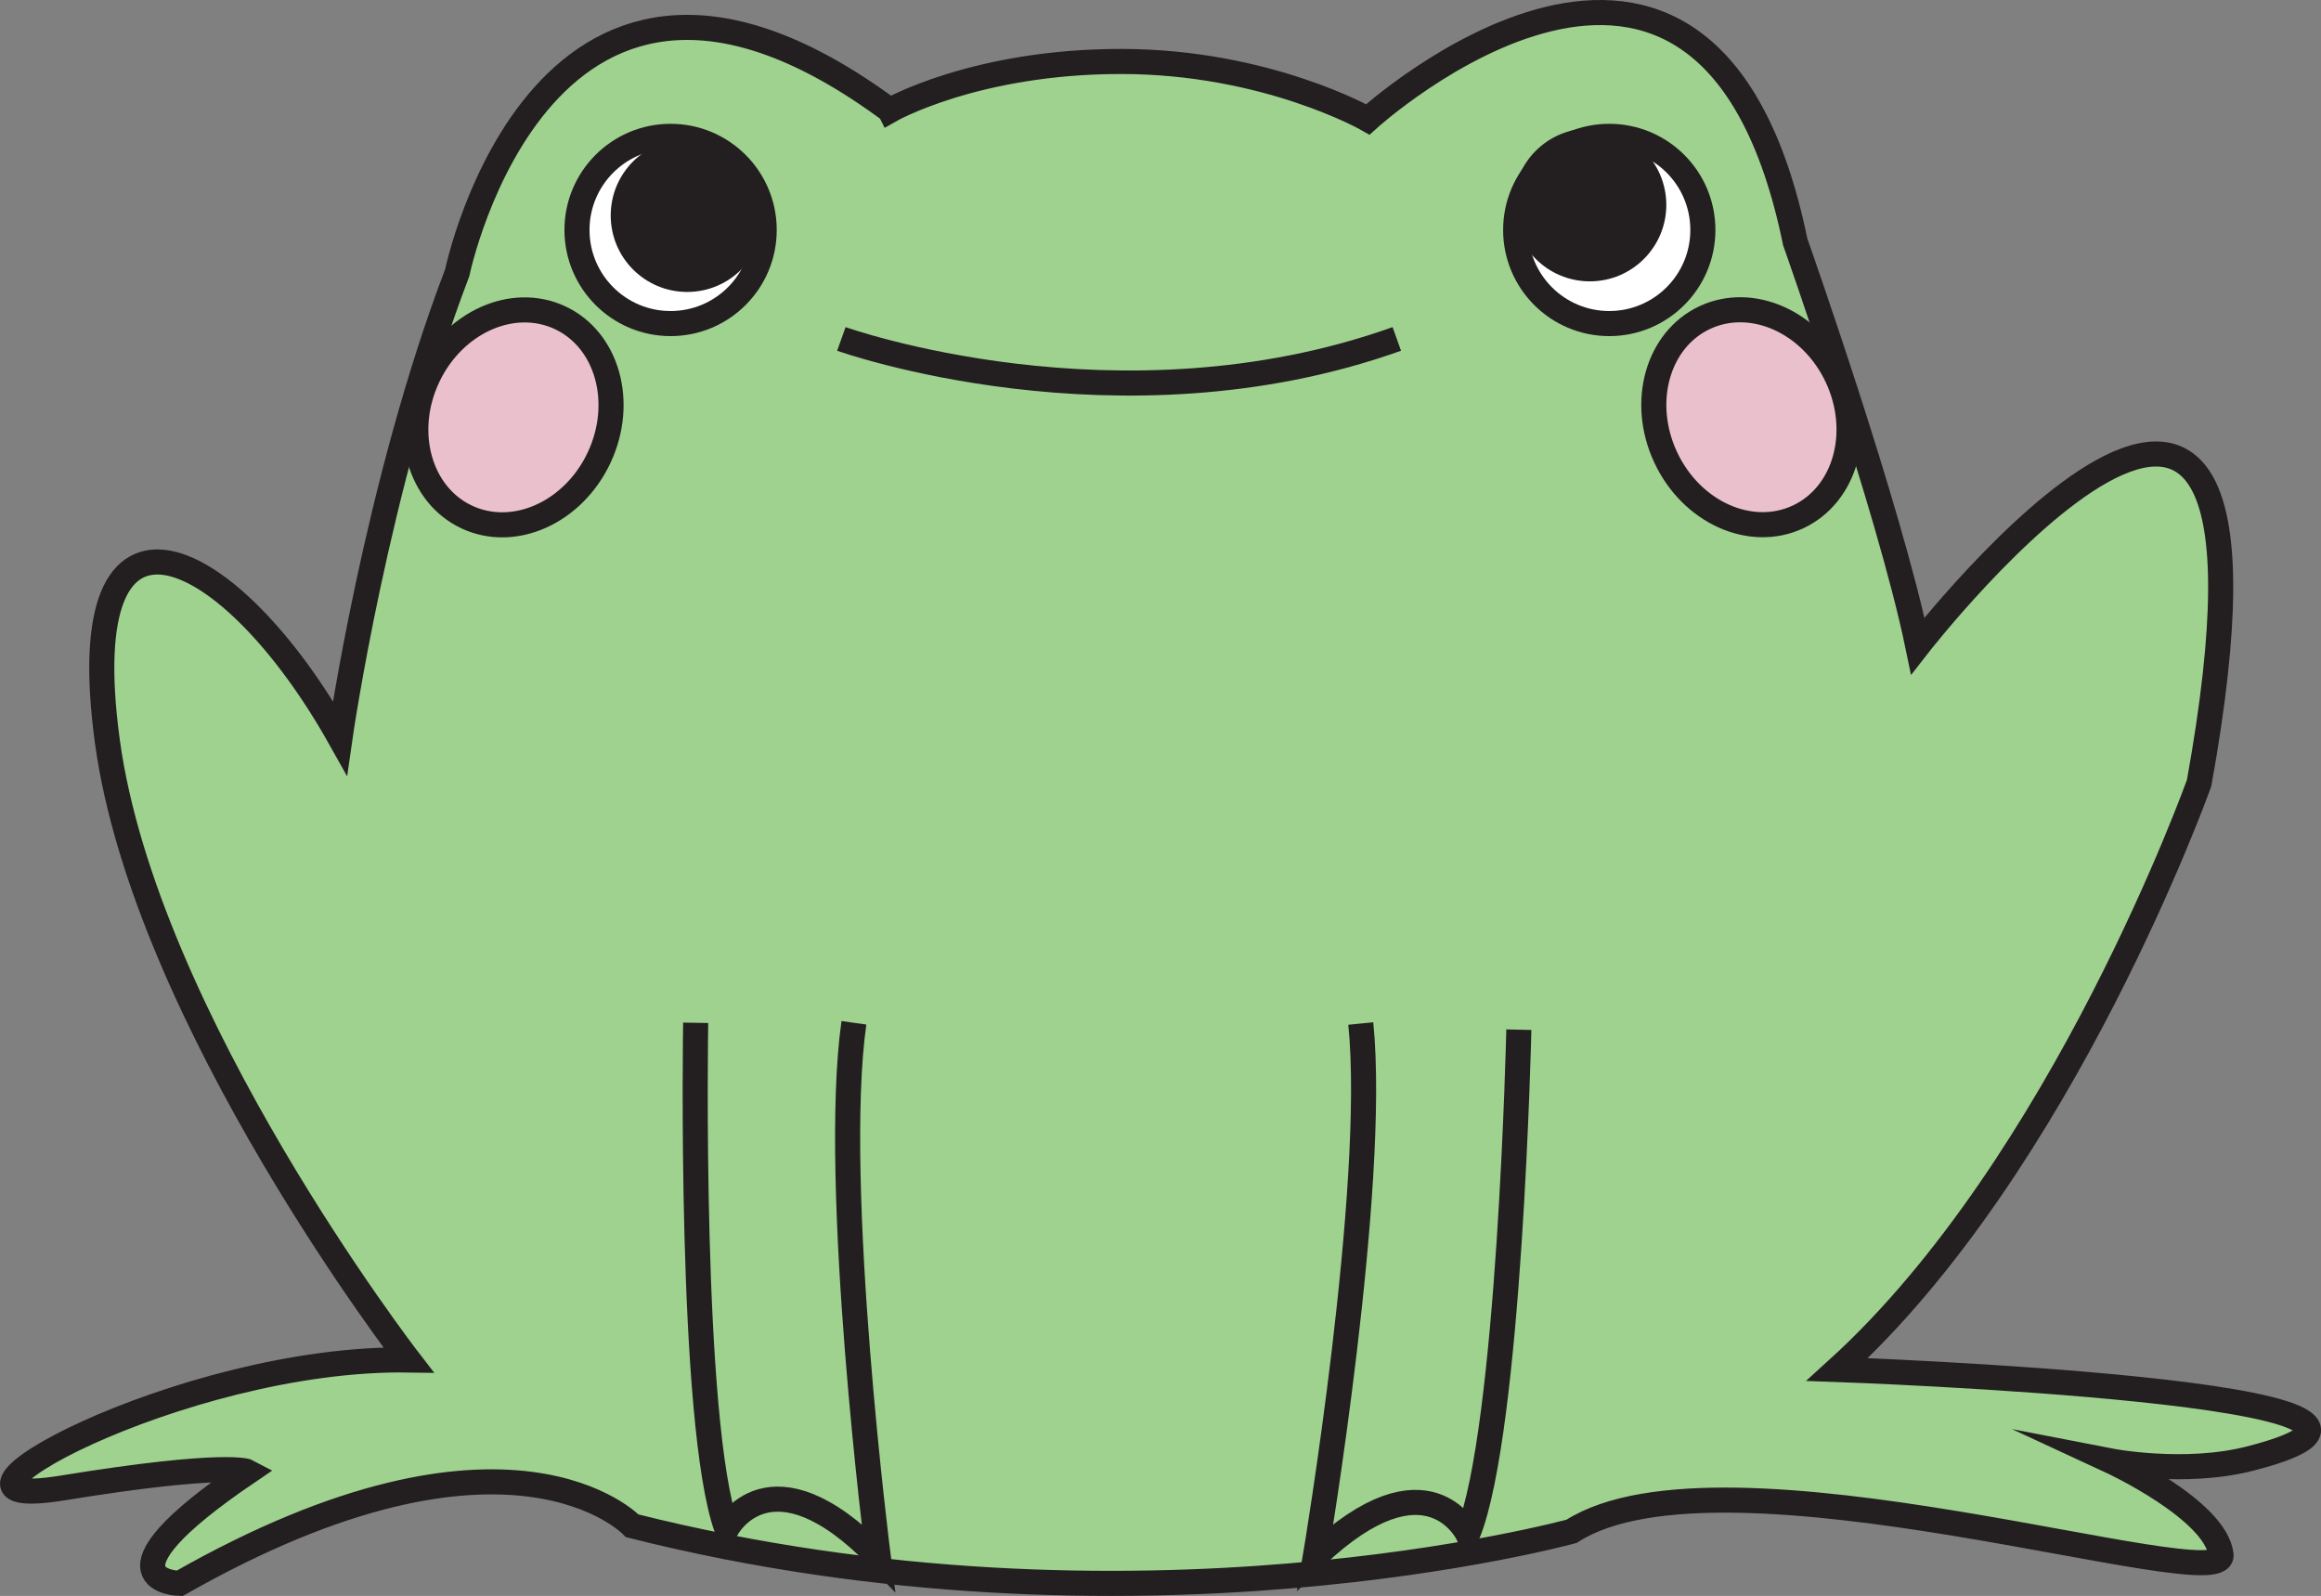<?xml version="1.0" encoding="UTF-8"?>
<svg id="Layer_2" data-name="Layer 2" xmlns="http://www.w3.org/2000/svg" viewBox="0 0 131.42 90.36">
  <rect x="0" y="0" width="131.42" height="90.36" fill="#808080" stroke="none"/>
  <defs>
    <style>
      .cls-1 {
        fill: #9fd18f;
      }

      .cls-1, .cls-2, .cls-3, .cls-4, .cls-5 {
        stroke: #231f20;
        stroke-miterlimit: 10;
        stroke-width: 1.42px;
      }

      .cls-2 {
        fill: #fff;
      }

      .cls-3 {
        fill: #eac0cd;
      }

      .cls-4 {
        fill: none;
      }

      .cls-5 {
        fill: #231f20;
      }
    </style>
  </defs>
  <g id="frog">
    <g>
      <path id="body" class="cls-1" d="M50.39,6.25s4.83-2.77,13.08-2.77,13.98,3.28,13.98,3.28c0,0,19.19-17.46,24.2,6.94,0,0,5.31,15.01,6.94,22.87,0,0,22.56-29,15.93,7.76,0,0-7.7,21.6-20.49,33.21,0,0,37.93,1.33,23.35,5.05-3.69.94-7.87.13-7.87.13,0,0,5.96,2.76,6.25,5.31s-28.2-6.84-36.77-1.33c0,0-24.81,6.84-53.19-.31,0,0-6.94-7.37-25.63,3.26,0,0-5.31-.09,3.88-6.32,0,0-1.12-.61-10.52.92s6.64-7.45,19.6-7.25c0,0-14.91-19.3-17.05-35.02-2.14-15.72,7.04-11.13,13.17-.2,0,0,2.04-14.29,6.64-26.34,0,0,4.9-23.69,24.5-9.19Z"/>
      <path id="arm--left" class="cls-4" d="M39.39,57.91s-.38,22.67,1.76,28.64c0,0,2.45-4.67,8.58,1.61,0,0-2.68-21.06-1.38-30.25"/>
      <path id="arm--right" class="cls-4" d="M86,58.3s-.51,22.66-2.89,28.55c0,0-2.26-4.76-8.63,1.27,0,0,3.51-20.93,2.57-30.17"/>
      <path id="mouth" class="cls-4" d="M47.64,19.19s15.72,5.62,31.45,0"/>
      <circle id="eye--left" class="cls-2" cx="37.97" cy="13.02" r="5.3"/>
      <circle id="eye--right" class="cls-2" cx="91.12" cy="13.02" r="5.3"/>
      <circle id="pupil--left" class="cls-5" cx="38.91" cy="12.2" r="3.62"/>
      <circle id="pupil--right" class="cls-5" cx="90.02" cy="11.6" r="3.62"/>
      <ellipse id="cheek--left" class="cls-3" cx="29.07" cy="23.63" rx="6.23" ry="5.36" transform="translate(-4.65 39.95) rotate(-64.93)"/>
      <ellipse id="cheek--right" class="cls-3" cx="99.17" cy="23.63" rx="5.36" ry="6.23" transform="translate(-.67 44.24) rotate(-25.07)"/>
    </g>
  </g>
</svg>